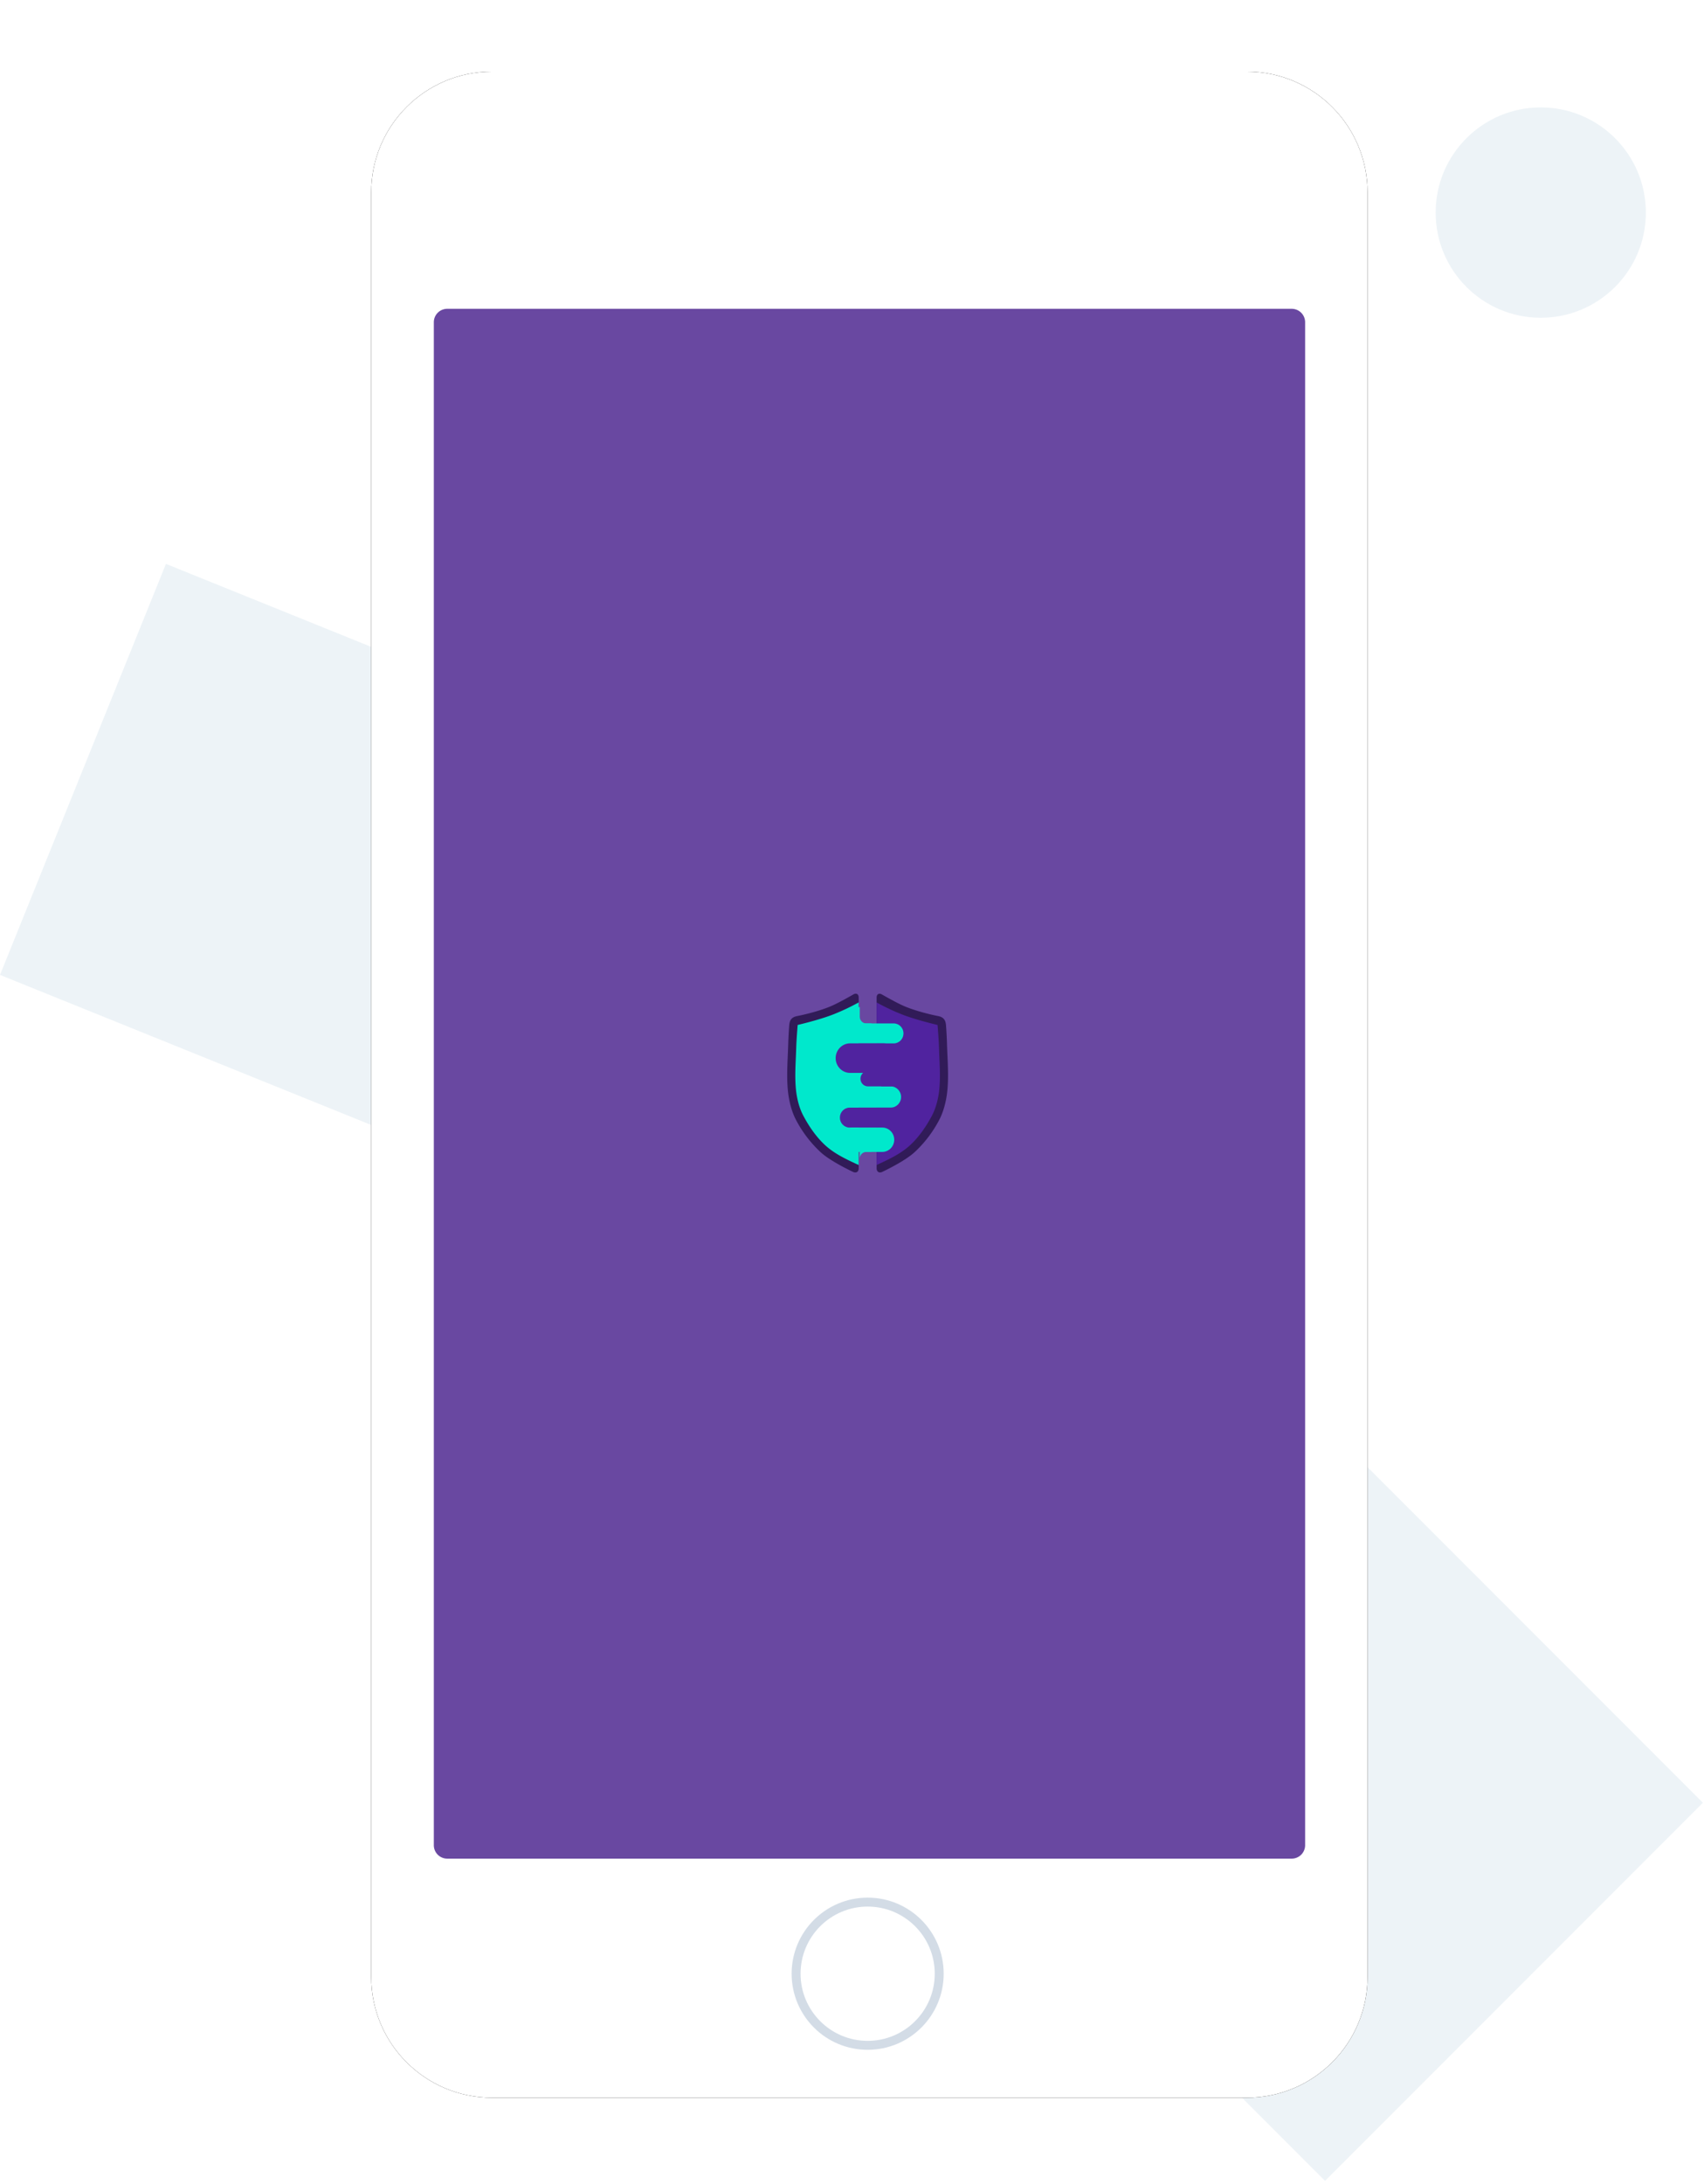 <svg width="381" height="488" xmlns="http://www.w3.org/2000/svg" xmlns:xlink="http://www.w3.org/1999/xlink"><defs><path d="M27 0h168.773c14.912 0 27 12.088 27 27v398.7c0 14.911-12.088 27-27 27H27c-14.912 0-27-12.089-27-27V27C0 12.088 12.088 0 27 0z" id="b"/><filter x="-10.8%" y="-5.3%" width="121.5%" height="110.6%" filterUnits="objectBoundingBox" id="a"><feOffset in="SourceAlpha" result="shadowOffsetOuter1"/><feGaussianBlur stdDeviation="8" in="shadowOffsetOuter1" result="shadowBlurOuter1"/><feColorMatrix values="0 0 0 0 0.106 0 0 0 0 0.267 0 0 0 0 0.475 0 0 0 0.2 0" in="shadowBlurOuter1"/></filter><linearGradient x1="0%" y1="49.995%" x2="100.01%" y2="49.995%" id="c"><stop stop-color="#00E8CC" offset="0%"/><stop stop-color="#00E8CC" offset="95%"/></linearGradient><linearGradient x1="21208%" y1="6303%" x2="26123%" y2="6303%" id="d"><stop stop-color="#00E8CC" offset="0%"/><stop stop-color="#00E8CC" offset="95%"/></linearGradient><linearGradient x1="22730%" y1="45931%" x2="26123%" y2="45931%" id="e"><stop stop-color="#00E8CC" offset="0%"/><stop stop-color="#00E8CC" offset="95%"/></linearGradient></defs><g transform="translate(0 16)" fill="none" fill-rule="evenodd"><circle fill="#EDF3F7" cx="344.5" cy="31.5" r="23.5"/><path fill="#EDF3F7" d="M296.268 302.32l84.482 84.483-84.482 84.482-84.483-84.482zM37.104 109.992l91.837 37.104-37.105 91.837L0 201.828z"/><g transform="translate(83)"><use fill="#000" filter="url(#a)" xlink:href="#b"/><use fill="#FFF" xlink:href="#b"/><path d="M17 53h188.814a3 3 0 0 1 3 3v340.288a3 3 0 0 1-3 3H17a3 3 0 0 1-3-3V56a3 3 0 0 1 3-3z" fill="#6948A1"/><g fill-rule="nonzero"><path d="M108.995 206.87c0-.753-.535-1.06-1.188-.68 0 0-2.518 1.464-4.422 2.363-2.287 1.083-5.885 2.036-8.162 2.476-1.48.286-1.692 1.228-1.764 2.104a90.404 90.404 0 0 0-.225 4.278c-.107 3.46-.417 7.074-.043 10.52.225 2.07.796 4.403 1.769 6.262a26.722 26.722 0 0 0 5.52 7.245c2.261 2.09 7.268 4.416 7.268 4.416.686.318 1.248-.037 1.248-.791V206.87z" fill="#311B58"/><path d="M103.347 210.645c-3.28 1.287-7.996 2.366-7.996 2.366-.136 1.733-.273 3.474-.326 5.214-.096 3.084-.372 6.306-.039 9.377.201 1.845.708 3.925 1.574 5.58 1.263 2.412 2.91 4.827 4.922 6.685 2.01 1.857 4.552 3.072 7.022 4.218l.489.225v-36.333a49.103 49.103 0 0 1-5.646 2.668z" fill="#00E8CC"/><path d="M113.008 245.06c0 .754.56 1.11 1.246.789 0 0 4.985-2.324 7.246-4.414a26.721 26.721 0 0 0 5.521-7.245c.973-1.857 1.544-4.19 1.769-6.262.374-3.444.064-7.06-.044-10.52a89.42 89.42 0 0 0-.224-4.278c-.072-.876-.285-1.819-1.764-2.104-2.276-.44-5.875-1.394-8.162-2.476-1.889-.894-4.399-2.348-4.399-2.348-.654-.38-1.19-.074-1.19.68v38.179z" fill="#311B58"/><path d="M113.48 244.085c2.468-1.146 5.006-2.356 7.021-4.218 2.015-1.862 3.659-4.273 4.922-6.684.865-1.656 1.376-3.736 1.573-5.58.334-3.072.057-6.294-.039-9.378-.054-1.74-.19-3.48-.326-5.214 0 0-4.716-1.08-7.995-2.366a49.065 49.065 0 0 1-5.63-2.661V244.3l.474-.216z" fill="#50239F"/><path fill="url(#c)" d="M12.886 14.236h8.11v8.616h-8.11z" transform="translate(93 206)"/><g><path d="M116.864 217.134h-15.53c-1.193-.023-2.147-1.016-2.147-2.232 0-1.216.954-2.209 2.147-2.231h15.53c1.193.022 2.148 1.015 2.148 2.231s-.955 2.209-2.148 2.232zM116.143 231.481h-14.81c-1.286 0-2.329-1.063-2.329-2.376 0-1.312 1.043-2.375 2.33-2.375h14.81c1.286 0 2.329 1.063 2.329 2.375 0 1.313-1.043 2.376-2.33 2.376z" fill="#00E8CC"/><path d="M116.864 235.948h-9.926c-1.193-.023-2.148-1.016-2.148-2.232 0-1.216.955-2.209 2.148-2.231h9.926c1.193.022 2.148 1.015 2.148 2.231s-.955 2.209-2.148 2.232z" fill="#50239F"/><path d="M10.231 2.171V.003l-1.178.07v3.87h3.8v-.269h-1.148c-.814 0-1.474-.673-1.474-1.503z" fill="url(#d)" transform="translate(99 209)"/><path d="M10.231 33.888v.267-1.991l2.623-.049v.27h-1.149c-.39 0-.766.158-1.042.44a1.518 1.518 0 0 0-.432 1.063z" fill="url(#e)" transform="translate(99 209)"/><path d="M114.594 223.727h-7.56c-1.77-.028-3.188-1.498-3.188-3.302s1.419-3.274 3.187-3.302h7.56c1.77.028 3.189 1.498 3.189 3.302s-1.42 3.274-3.188 3.302z" fill="#50239F"/><path d="M114.273 241.38h-6.65c-1.474 0-2.668-1.218-2.668-2.72 0-1.504 1.194-2.722 2.668-2.722h6.65c1.474 0 2.668 1.218 2.668 2.721 0 1.503-1.194 2.721-2.668 2.721z" fill="#00E8CC"/><path d="M120.957 226.73h-9.927c-.909-.02-1.635-.777-1.635-1.704 0-.927.726-1.684 1.635-1.704h9.927a1.664 1.664 0 0 1 1.477.84 1.734 1.734 0 0 1 0 1.726 1.664 1.664 0 0 1-1.477.842z" fill="#50239F"/></g></g><circle stroke="#D3DCE6" stroke-width="2" fill="#FFF" cx="111" cy="425" r="16"/></g></g></svg>